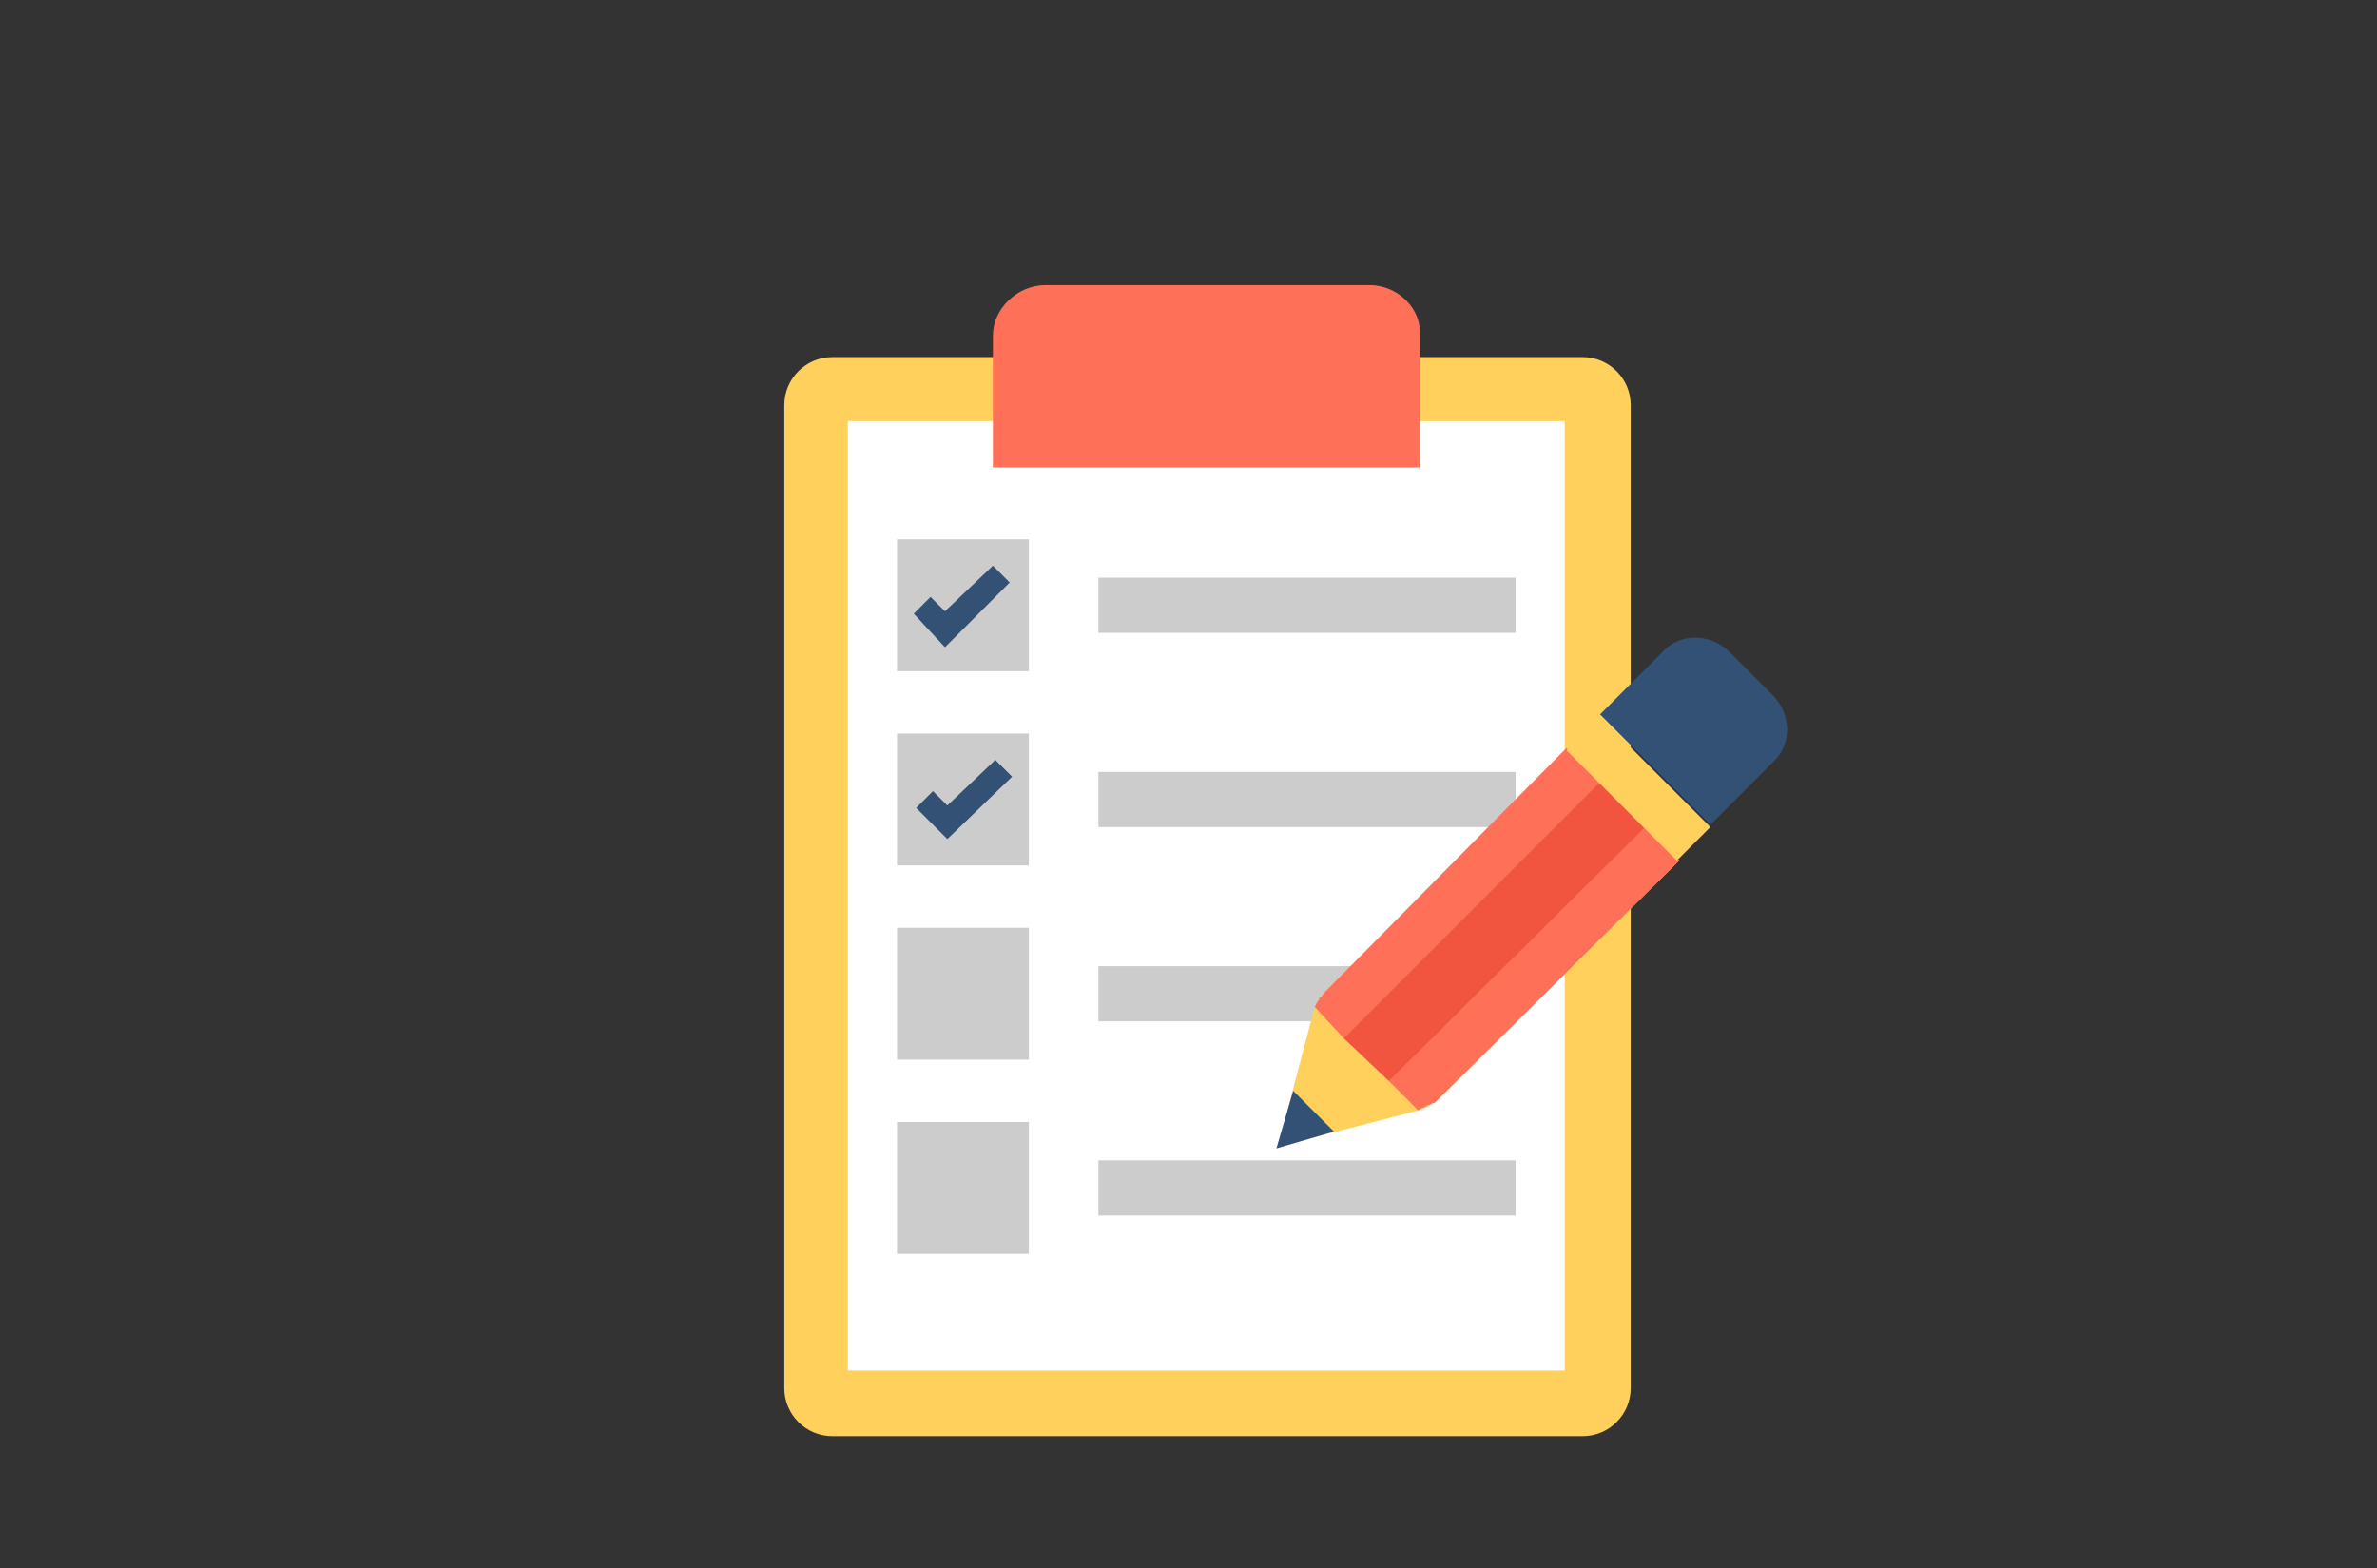 <?xml version="1.0" encoding="UTF-8" standalone="no"?><!DOCTYPE svg PUBLIC "-//W3C//DTD SVG 1.1//EN" "http://www.w3.org/Graphics/SVG/1.1/DTD/svg11.dtd"><svg width="100%" height="100%" viewBox="0 0 2084 1375" version="1.1" xmlns="http://www.w3.org/2000/svg" xmlns:xlink="http://www.w3.org/1999/xlink" xml:space="preserve" xmlns:serif="http://www.serif.com/" style="fill-rule:evenodd;clip-rule:evenodd;stroke-linejoin:round;stroke-miterlimit:2;"><rect x="0" y="0" width="2084" height="1375" fill="#333333" stroke="none"/><g id="Layer-1" serif:id="Layer 1"><path d="M1387.65,313.062l-657.967,-0c-23.121,-0 -42.042,18.92 -42.042,42.041l0,861.867c0,23.121 18.921,42.046 42.042,42.046l657.967,-0c23.121,-0 42.041,-18.925 42.041,-42.046l0,-861.867c0,-23.121 -18.92,-42.041 -42.041,-42.041" style="fill:#ffd15c;fill-rule:nonzero;"/><rect x="743.346" y="369.15" width="628.533" height="832.433" style="fill:#fff;"/><path d="M1200.56,250l-283.788,0c-25.225,0 -46.25,21.021 -46.25,44.146l0,115.612l374.179,0l0,-115.612c2.104,-23.125 -18.917,-44.146 -44.141,-44.146" style="fill:#ff7058;fill-rule:nonzero;"/><rect x="963.017" y="506.458" width="365.771" height="48.35" style="fill:#ccc;"/><rect x="963.017" y="676.729" width="365.771" height="48.35" style="fill:#ccc;"/><rect x="963.017" y="847" width="365.771" height="48.35" style="fill:#ccc;"/><rect x="963.017" y="1017.27" width="365.771" height="48.35" style="fill:#ccc;"/><rect x="786.442" y="983.638" width="115.613" height="115.612" style="fill:#ccc;"/><rect x="786.442" y="813.371" width="115.613" height="115.613" style="fill:#ccc;"/><rect x="786.442" y="643.096" width="115.613" height="115.612" style="fill:#ccc;"/><rect x="786.442" y="472.825" width="115.613" height="115.613" style="fill:#ccc;"/><path d="M828.479,567.42l-27.325,-29.43l14.713,-14.716l12.612,12.612l42.042,-39.937l14.712,14.712l-56.754,56.759Z" style="fill:#335075;fill-rule:nonzero;"/><path d="M830.583,735.588l-27.33,-27.325l14.713,-14.721l12.617,12.616l42.041,-39.941l14.717,14.716l-56.758,54.655Z" style="fill:#335075;fill-rule:nonzero;"/><path d="M1257.82,966.805l214.412,-212.313l-96.695,-96.7l-214.409,212.317c-2.108,2.1 -2.108,4.204 -4.212,4.204c-0,2.1 -2.096,4.209 -2.096,4.209l-2.104,4.204l-18.921,71.471l-12.613,50.45l50.45,-12.613l73.58,-18.912l4.195,-2.109c2.105,0 4.209,-2.104 4.209,-2.104c-0,0 2.104,-2.104 4.204,-2.104" style="fill:#ffd15c;fill-rule:nonzero;"/><path d="M1177.94,910.046l224.929,-224.929l-29.429,-29.425l-212.317,214.417c-2.1,2.1 -2.1,4.204 -4.204,4.204c0,2.1 -2.104,4.208 -2.104,4.208l-2.104,4.204l25.229,27.321Z" style="fill:#ff7058;fill-rule:nonzero;"/><path d="M1257.82,966.805l214.412,-212.313l-29.429,-29.433l-224.921,222.825l25.221,25.229l4.213,-2.104c2.091,0 4.196,-2.104 4.196,-2.104c2.1,0 4.208,-2.1 6.308,-2.1" style="fill:#ff7058;fill-rule:nonzero;"/><path d="M1169.54,992.029l-35.742,-35.734l-14.713,50.45l50.455,-14.716Z" style="fill:#335075;fill-rule:nonzero;"/><path d="M1554.22,609.442l-37.846,-37.837c-16.809,-16.817 -44.142,-16.817 -58.85,-0l-54.654,54.658l96.695,96.704l54.655,-54.662c16.816,-14.717 16.816,-42.042 -0,-58.863" style="fill:#335075;fill-rule:nonzero;"/><path d="M1177.94,910.046l224.929,-224.929l39.938,39.946l-224.921,222.821l-39.946,-37.838Z" style="fill:#f1543f;fill-rule:nonzero;"/><path d="M1470.13,754.492l-96.696,-96.701l29.43,-29.428l96.696,96.701l-29.43,29.428Z" style="fill:#ffd15c;"/></g></svg>